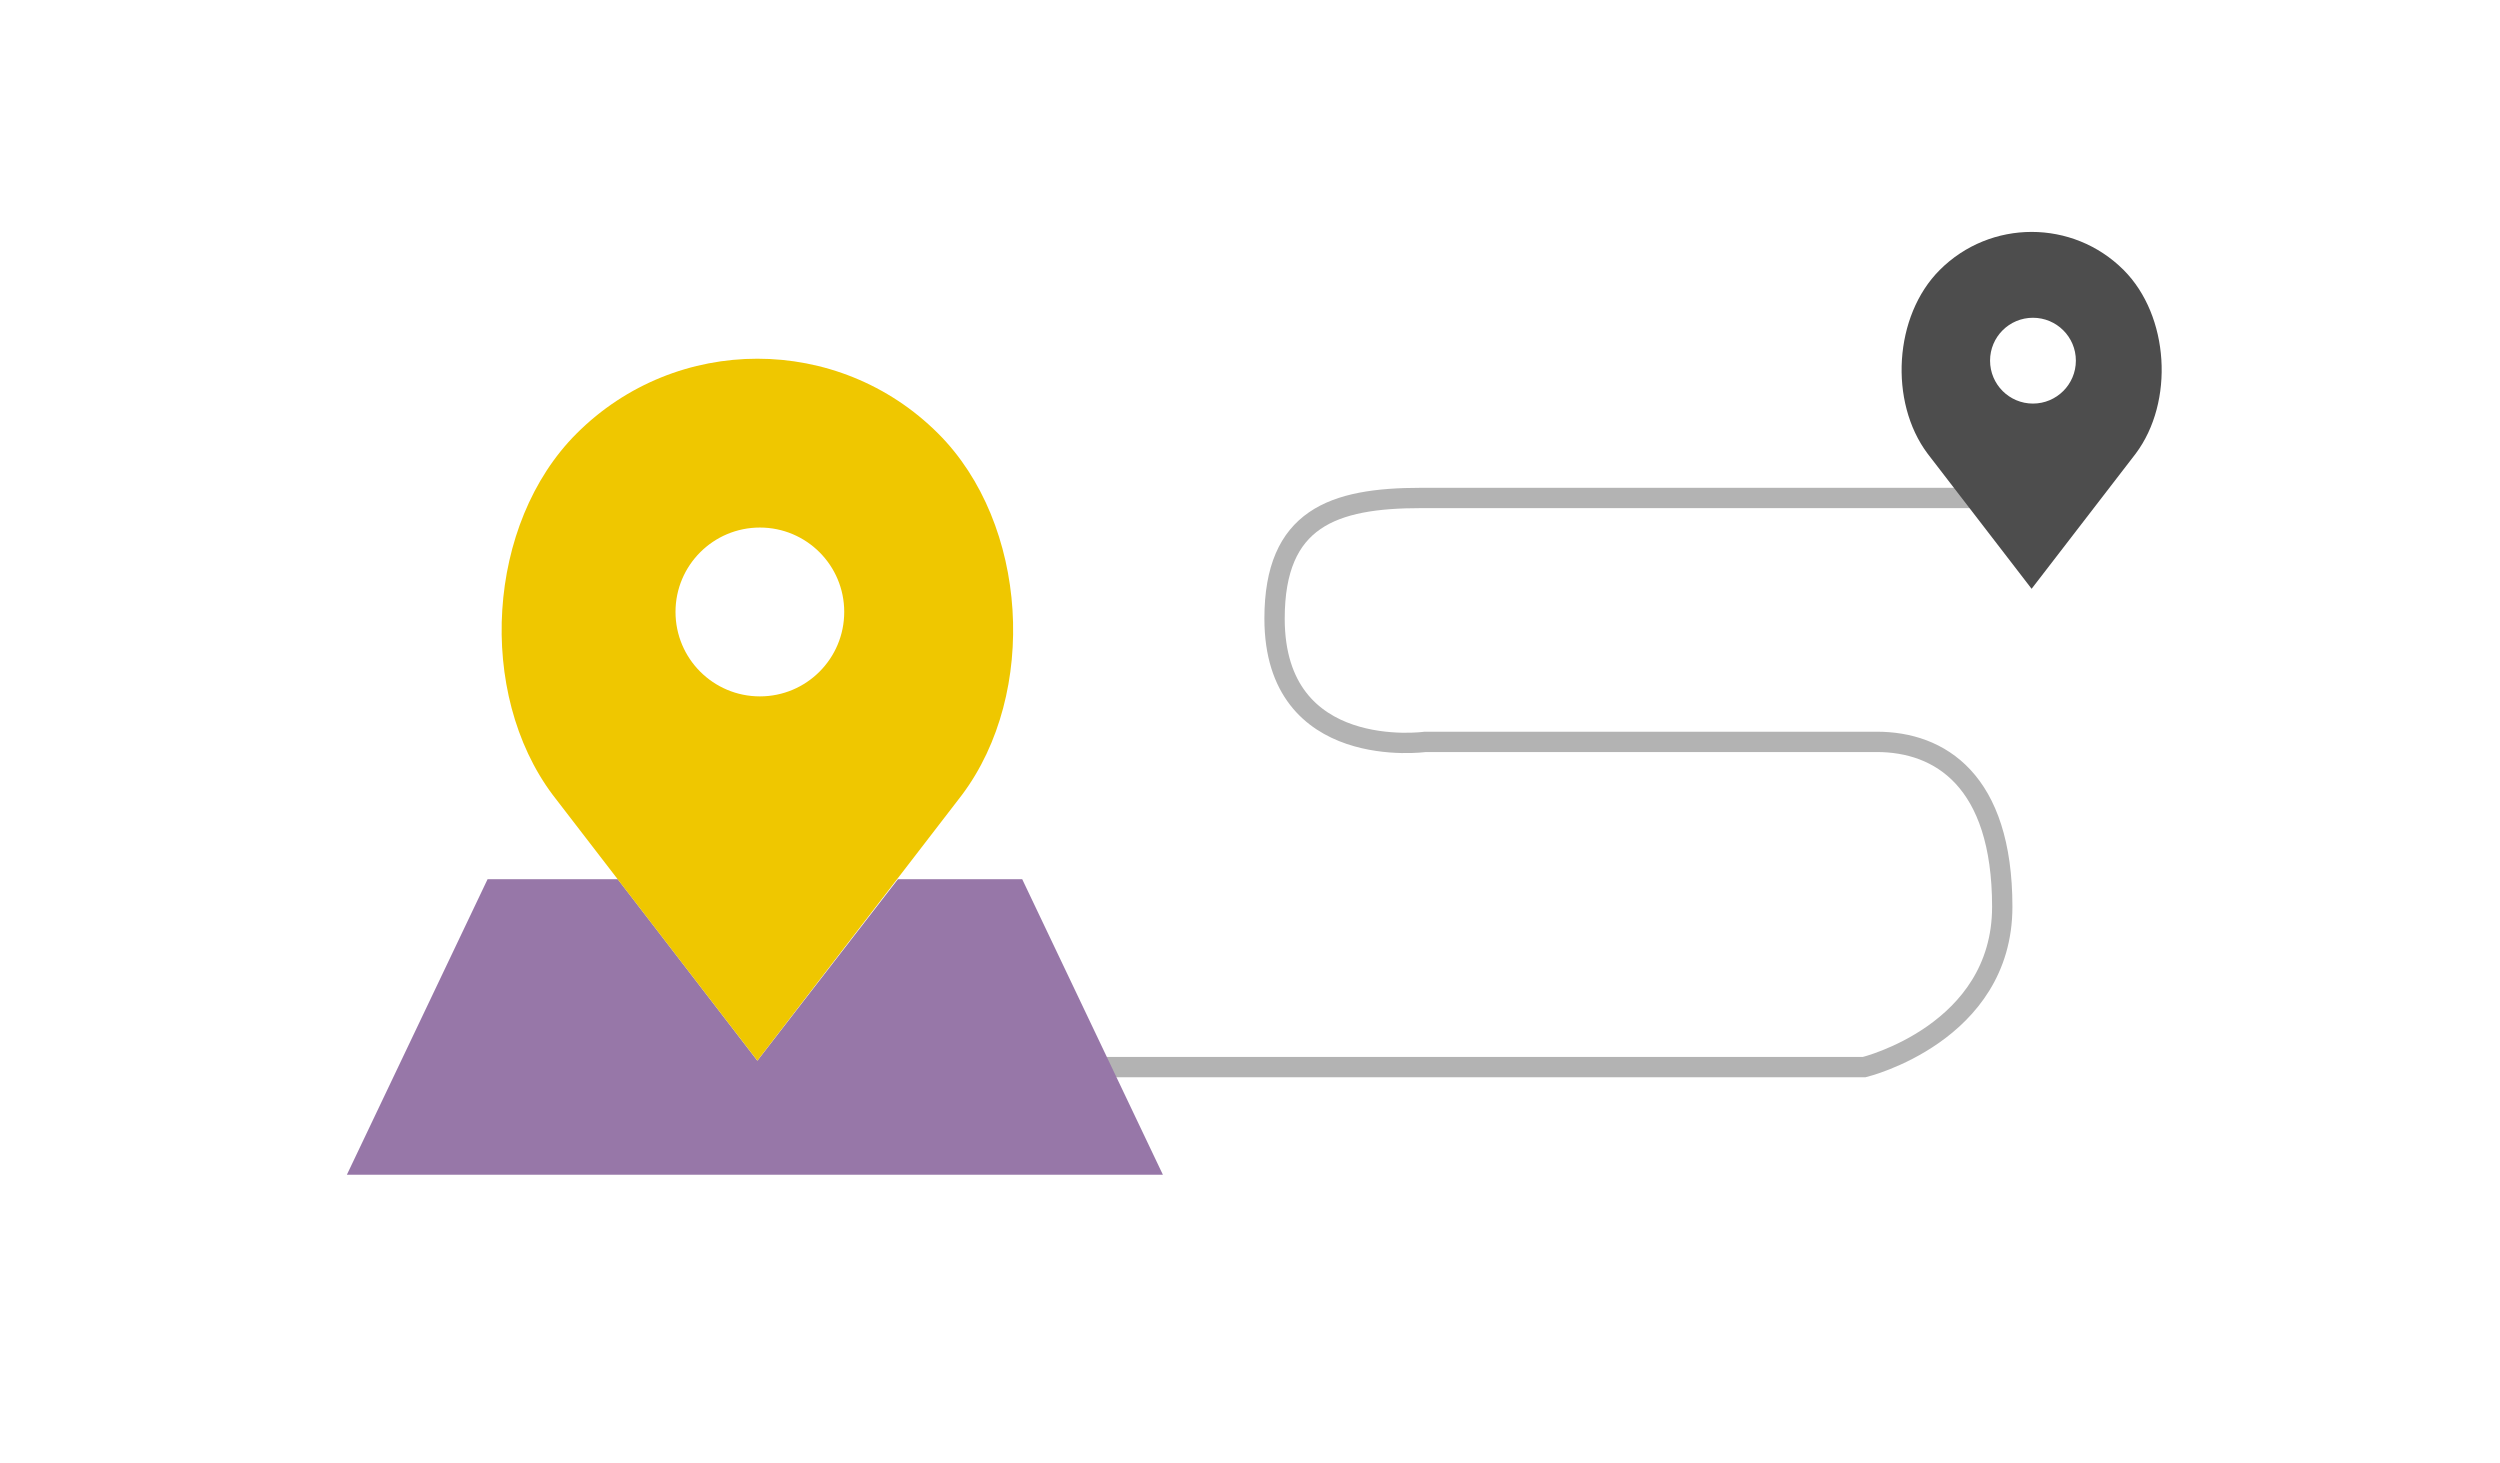 <?xml version="1.0" encoding="utf-8"?>
<!-- Generator: Adobe Illustrator 15.1.0, SVG Export Plug-In . SVG Version: 6.00 Build 0)  -->
<!DOCTYPE svg PUBLIC "-//W3C//DTD SVG 1.1//EN" "http://www.w3.org/Graphics/SVG/1.1/DTD/svg11.dtd">
<svg version="1.1" id="Layer_1" xmlns="http://www.w3.org/2000/svg" xmlns:xlink="http://www.w3.org/1999/xlink" x="0px" y="0px"
	 width="123px" height="72px" viewBox="0 0 123 72" enable-background="new 0 0 123 72" xml:space="preserve">
<path fill="none" stroke="#B3B3B3" stroke-miterlimit="10" d="M47,52.5h16.945h27.779c0,0,6.787-1.654,6.787-7.887
	c0-6.238-3.084-8.113-6.172-8.113c-3.086,0-22.22,0-22.22,0s-7.411,1.027-7.411-6.066c0-4.939,2.881-5.934,7.203-5.934
	c4.32,0,29.088,0,29.088,0"/>
<path fill="#4D4D4D" d="M104.482,13.283c-2.498-2.497-6.551-2.497-9.047,0c-2.254,2.251-2.507,6.491-0.596,9.038l5.116,6.648
	l5.12-6.648C106.986,19.774,106.732,15.534,104.482,13.283L104.482,13.283z M100.021,19.856c-1.166,0-2.11-0.945-2.11-2.113
	c0-1.166,0.944-2.109,2.11-2.109c1.165,0,2.112,0.943,2.112,2.109C102.133,18.911,101.186,19.856,100.021,19.856L100.021,19.856z
	 M100.021,19.856"/>
<g>
	<defs>
		<rect id="SVGID_1_" x="17.066" y="17.302" width="40.497" height="41.326"/>
	</defs>
	<clipPath id="SVGID_2_">
		<use xlink:href="#SVGID_1_"  overflow="visible"/>
	</clipPath>
	<path clip-path="url(#SVGID_2_)" fill="#9777A8" d="M50.293,43.257h-6.114l-6.917,8.928l-6.868-8.928h-6.405l-6.923,14.541h40.149
		L50.293,43.257z M50.293,43.257"/>
	<path clip-path="url(#SVGID_2_)" fill="#EFC700" d="M46.16,21.332c-4.911-4.911-12.882-4.911-17.794,0
		c-4.429,4.427-4.924,12.767-1.17,17.778l10.066,13.074L47.328,39.11C51.087,34.099,50.59,25.759,46.16,21.332L46.16,21.332z
		 M37.387,34.262c-2.293,0-4.152-1.858-4.152-4.157c0-2.291,1.859-4.15,4.152-4.15c2.292,0,4.149,1.859,4.149,4.15
		C41.537,32.403,39.679,34.262,37.387,34.262L37.387,34.262z M37.387,34.262"/>
</g>
</svg>
